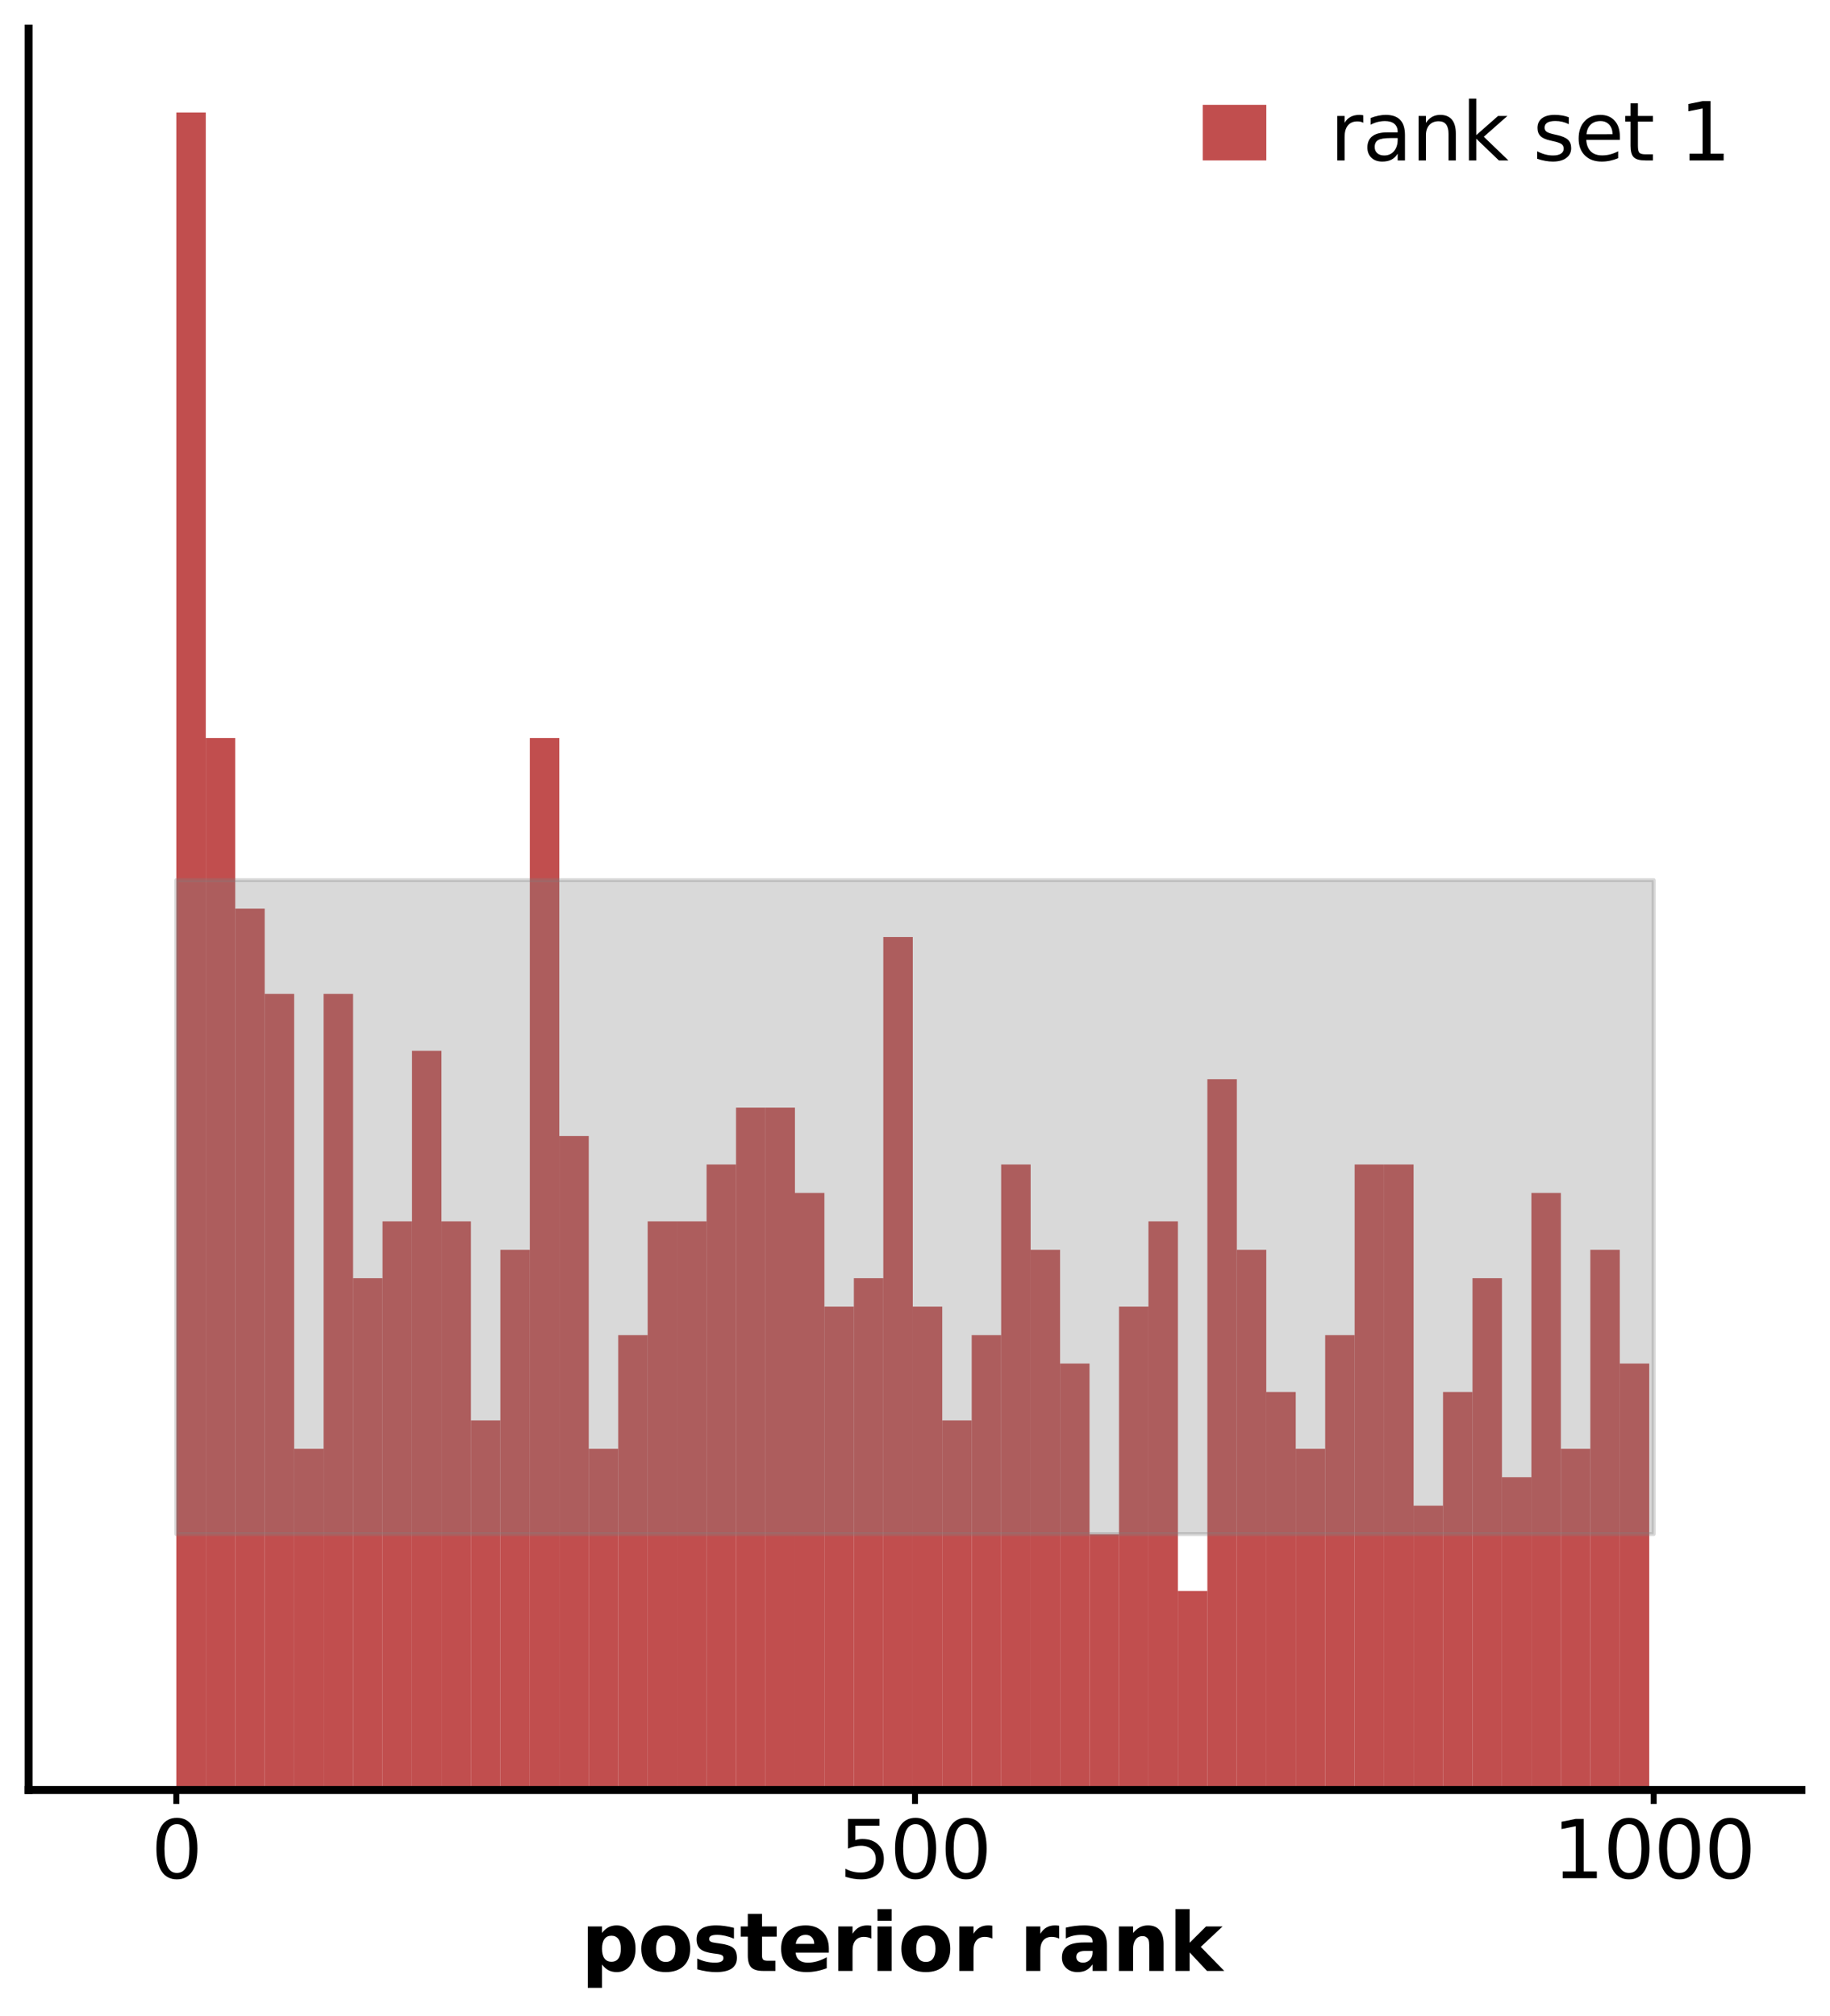 <?xml version="1.0" encoding="utf-8" standalone="no"?>
<!DOCTYPE svg PUBLIC "-//W3C//DTD SVG 1.1//EN"
  "http://www.w3.org/Graphics/SVG/1.1/DTD/svg11.dtd">
<svg xmlns:xlink="http://www.w3.org/1999/xlink" width="460.8pt" height="507.632pt" viewBox="0 0 460.8 507.632" xmlns="http://www.w3.org/2000/svg" version="1.1">
 <defs>
  <style type="text/css">*{stroke-linejoin: round; stroke-linecap: butt}</style>
 </defs>
 <g id="figure_1">
  <g id="patch_1">
   <path d="M 0 507.632 
L 460.8 507.632 
L 460.8 0 
L 0 0 
z
" style="fill: #ffffff"/>
  </g>
  <g id="axes_1">
   <g id="patch_2">
    <path d="M 7.2 450.72 
L 453.6 450.72 
L 453.6 7.2 
L 7.2 7.2 
z
" style="fill: #ffffff"/>
   </g>
   <g id="patch_3">
    <path d="M 44.4 450.72 
L 51.818 450.72 
L 51.818 28.32 
L 44.4 28.32 
z
" clip-path="url(#p936ab93897)" style="fill: #b22222; opacity: 0.8"/>
   </g>
   <g id="patch_4">
    <path d="M 51.818 450.72 
L 59.235 450.72 
L 59.235 185.825 
L 51.818 185.825 
z
" clip-path="url(#p936ab93897)" style="fill: #b22222; opacity: 0.8"/>
   </g>
   <g id="patch_5">
    <path d="M 59.235 450.72 
L 66.653 450.72 
L 66.653 228.781 
L 59.235 228.781 
z
" clip-path="url(#p936ab93897)" style="fill: #b22222; opacity: 0.8"/>
   </g>
   <g id="patch_6">
    <path d="M 66.653 450.72 
L 74.071 450.72 
L 74.071 250.259 
L 66.653 250.259 
z
" clip-path="url(#p936ab93897)" style="fill: #b22222; opacity: 0.8"/>
   </g>
   <g id="patch_7">
    <path d="M 74.071 450.72 
L 81.488 450.72 
L 81.488 364.808 
L 74.071 364.808 
z
" clip-path="url(#p936ab93897)" style="fill: #b22222; opacity: 0.8"/>
   </g>
   <g id="patch_8">
    <path d="M 81.488 450.72 
L 88.906 450.72 
L 88.906 250.259 
L 81.488 250.259 
z
" clip-path="url(#p936ab93897)" style="fill: #b22222; opacity: 0.8"/>
   </g>
   <g id="patch_9">
    <path d="M 88.906 450.72 
L 96.324 450.72 
L 96.324 321.852 
L 88.906 321.852 
z
" clip-path="url(#p936ab93897)" style="fill: #b22222; opacity: 0.8"/>
   </g>
   <g id="patch_10">
    <path d="M 96.324 450.72 
L 103.741 450.72 
L 103.741 307.534 
L 96.324 307.534 
z
" clip-path="url(#p936ab93897)" style="fill: #b22222; opacity: 0.8"/>
   </g>
   <g id="patch_11">
    <path d="M 103.741 450.72 
L 111.159 450.72 
L 111.159 264.578 
L 103.741 264.578 
z
" clip-path="url(#p936ab93897)" style="fill: #b22222; opacity: 0.8"/>
   </g>
   <g id="patch_12">
    <path d="M 111.159 450.72 
L 118.577 450.72 
L 118.577 307.534 
L 111.159 307.534 
z
" clip-path="url(#p936ab93897)" style="fill: #b22222; opacity: 0.8"/>
   </g>
   <g id="patch_13">
    <path d="M 118.577 450.72 
L 125.994 450.72 
L 125.994 357.649 
L 118.577 357.649 
z
" clip-path="url(#p936ab93897)" style="fill: #b22222; opacity: 0.8"/>
   </g>
   <g id="patch_14">
    <path d="M 125.994 450.72 
L 133.412 450.72 
L 133.412 314.693 
L 125.994 314.693 
z
" clip-path="url(#p936ab93897)" style="fill: #b22222; opacity: 0.8"/>
   </g>
   <g id="patch_15">
    <path d="M 133.412 450.72 
L 140.83 450.72 
L 140.83 185.825 
L 133.412 185.825 
z
" clip-path="url(#p936ab93897)" style="fill: #b22222; opacity: 0.8"/>
   </g>
   <g id="patch_16">
    <path d="M 140.83 450.72 
L 148.248 450.72 
L 148.248 286.056 
L 140.83 286.056 
z
" clip-path="url(#p936ab93897)" style="fill: #b22222; opacity: 0.8"/>
   </g>
   <g id="patch_17">
    <path d="M 148.248 450.72 
L 155.665 450.72 
L 155.665 364.808 
L 148.248 364.808 
z
" clip-path="url(#p936ab93897)" style="fill: #b22222; opacity: 0.8"/>
   </g>
   <g id="patch_18">
    <path d="M 155.665 450.72 
L 163.083 450.72 
L 163.083 336.171 
L 155.665 336.171 
z
" clip-path="url(#p936ab93897)" style="fill: #b22222; opacity: 0.8"/>
   </g>
   <g id="patch_19">
    <path d="M 163.083 450.72 
L 170.501 450.72 
L 170.501 307.534 
L 163.083 307.534 
z
" clip-path="url(#p936ab93897)" style="fill: #b22222; opacity: 0.8"/>
   </g>
   <g id="patch_20">
    <path d="M 170.501 450.72 
L 177.918 450.72 
L 177.918 307.534 
L 170.501 307.534 
z
" clip-path="url(#p936ab93897)" style="fill: #b22222; opacity: 0.8"/>
   </g>
   <g id="patch_21">
    <path d="M 177.918 450.72 
L 185.336 450.72 
L 185.336 293.215 
L 177.918 293.215 
z
" clip-path="url(#p936ab93897)" style="fill: #b22222; opacity: 0.8"/>
   </g>
   <g id="patch_22">
    <path d="M 185.336 450.72 
L 192.754 450.72 
L 192.754 278.896 
L 185.336 278.896 
z
" clip-path="url(#p936ab93897)" style="fill: #b22222; opacity: 0.8"/>
   </g>
   <g id="patch_23">
    <path d="M 192.754 450.72 
L 200.171 450.72 
L 200.171 278.896 
L 192.754 278.896 
z
" clip-path="url(#p936ab93897)" style="fill: #b22222; opacity: 0.8"/>
   </g>
   <g id="patch_24">
    <path d="M 200.171 450.72 
L 207.589 450.72 
L 207.589 300.374 
L 200.171 300.374 
z
" clip-path="url(#p936ab93897)" style="fill: #b22222; opacity: 0.8"/>
   </g>
   <g id="patch_25">
    <path d="M 207.589 450.72 
L 215.007 450.72 
L 215.007 329.012 
L 207.589 329.012 
z
" clip-path="url(#p936ab93897)" style="fill: #b22222; opacity: 0.8"/>
   </g>
   <g id="patch_26">
    <path d="M 215.007 450.72 
L 222.424 450.72 
L 222.424 321.852 
L 215.007 321.852 
z
" clip-path="url(#p936ab93897)" style="fill: #b22222; opacity: 0.8"/>
   </g>
   <g id="patch_27">
    <path d="M 222.424 450.72 
L 229.842 450.72 
L 229.842 235.94 
L 222.424 235.94 
z
" clip-path="url(#p936ab93897)" style="fill: #b22222; opacity: 0.8"/>
   </g>
   <g id="patch_28">
    <path d="M 229.842 450.72 
L 237.26 450.72 
L 237.26 329.012 
L 229.842 329.012 
z
" clip-path="url(#p936ab93897)" style="fill: #b22222; opacity: 0.8"/>
   </g>
   <g id="patch_29">
    <path d="M 237.26 450.72 
L 244.677 450.72 
L 244.677 357.649 
L 237.26 357.649 
z
" clip-path="url(#p936ab93897)" style="fill: #b22222; opacity: 0.8"/>
   </g>
   <g id="patch_30">
    <path d="M 244.677 450.72 
L 252.095 450.72 
L 252.095 336.171 
L 244.677 336.171 
z
" clip-path="url(#p936ab93897)" style="fill: #b22222; opacity: 0.8"/>
   </g>
   <g id="patch_31">
    <path d="M 252.095 450.72 
L 259.513 450.72 
L 259.513 293.215 
L 252.095 293.215 
z
" clip-path="url(#p936ab93897)" style="fill: #b22222; opacity: 0.8"/>
   </g>
   <g id="patch_32">
    <path d="M 259.513 450.72 
L 266.93 450.72 
L 266.93 314.693 
L 259.513 314.693 
z
" clip-path="url(#p936ab93897)" style="fill: #b22222; opacity: 0.8"/>
   </g>
   <g id="patch_33">
    <path d="M 266.93 450.72 
L 274.348 450.72 
L 274.348 343.33 
L 266.93 343.33 
z
" clip-path="url(#p936ab93897)" style="fill: #b22222; opacity: 0.8"/>
   </g>
   <g id="patch_34">
    <path d="M 274.348 450.72 
L 281.766 450.72 
L 281.766 386.286 
L 274.348 386.286 
z
" clip-path="url(#p936ab93897)" style="fill: #b22222; opacity: 0.8"/>
   </g>
   <g id="patch_35">
    <path d="M 281.766 450.72 
L 289.183 450.72 
L 289.183 329.012 
L 281.766 329.012 
z
" clip-path="url(#p936ab93897)" style="fill: #b22222; opacity: 0.8"/>
   </g>
   <g id="patch_36">
    <path d="M 289.183 450.72 
L 296.601 450.72 
L 296.601 307.534 
L 289.183 307.534 
z
" clip-path="url(#p936ab93897)" style="fill: #b22222; opacity: 0.8"/>
   </g>
   <g id="patch_37">
    <path d="M 296.601 450.72 
L 304.019 450.72 
L 304.019 400.605 
L 296.601 400.605 
z
" clip-path="url(#p936ab93897)" style="fill: #b22222; opacity: 0.8"/>
   </g>
   <g id="patch_38">
    <path d="M 304.019 450.72 
L 311.436 450.72 
L 311.436 271.737 
L 304.019 271.737 
z
" clip-path="url(#p936ab93897)" style="fill: #b22222; opacity: 0.8"/>
   </g>
   <g id="patch_39">
    <path d="M 311.436 450.72 
L 318.854 450.72 
L 318.854 314.693 
L 311.436 314.693 
z
" clip-path="url(#p936ab93897)" style="fill: #b22222; opacity: 0.8"/>
   </g>
   <g id="patch_40">
    <path d="M 318.854 450.72 
L 326.272 450.72 
L 326.272 350.489 
L 318.854 350.489 
z
" clip-path="url(#p936ab93897)" style="fill: #b22222; opacity: 0.8"/>
   </g>
   <g id="patch_41">
    <path d="M 326.272 450.72 
L 333.69 450.72 
L 333.69 364.808 
L 326.272 364.808 
z
" clip-path="url(#p936ab93897)" style="fill: #b22222; opacity: 0.8"/>
   </g>
   <g id="patch_42">
    <path d="M 333.69 450.72 
L 341.107 450.72 
L 341.107 336.171 
L 333.69 336.171 
z
" clip-path="url(#p936ab93897)" style="fill: #b22222; opacity: 0.8"/>
   </g>
   <g id="patch_43">
    <path d="M 341.107 450.72 
L 348.525 450.72 
L 348.525 293.215 
L 341.107 293.215 
z
" clip-path="url(#p936ab93897)" style="fill: #b22222; opacity: 0.8"/>
   </g>
   <g id="patch_44">
    <path d="M 348.525 450.72 
L 355.943 450.72 
L 355.943 293.215 
L 348.525 293.215 
z
" clip-path="url(#p936ab93897)" style="fill: #b22222; opacity: 0.8"/>
   </g>
   <g id="patch_45">
    <path d="M 355.943 450.72 
L 363.36 450.72 
L 363.36 379.127 
L 355.943 379.127 
z
" clip-path="url(#p936ab93897)" style="fill: #b22222; opacity: 0.8"/>
   </g>
   <g id="patch_46">
    <path d="M 363.36 450.72 
L 370.778 450.72 
L 370.778 350.489 
L 363.36 350.489 
z
" clip-path="url(#p936ab93897)" style="fill: #b22222; opacity: 0.8"/>
   </g>
   <g id="patch_47">
    <path d="M 370.778 450.72 
L 378.196 450.72 
L 378.196 321.852 
L 370.778 321.852 
z
" clip-path="url(#p936ab93897)" style="fill: #b22222; opacity: 0.8"/>
   </g>
   <g id="patch_48">
    <path d="M 378.196 450.72 
L 385.613 450.72 
L 385.613 371.967 
L 378.196 371.967 
z
" clip-path="url(#p936ab93897)" style="fill: #b22222; opacity: 0.8"/>
   </g>
   <g id="patch_49">
    <path d="M 385.613 450.72 
L 393.031 450.72 
L 393.031 300.374 
L 385.613 300.374 
z
" clip-path="url(#p936ab93897)" style="fill: #b22222; opacity: 0.8"/>
   </g>
   <g id="patch_50">
    <path d="M 393.031 450.72 
L 400.449 450.72 
L 400.449 364.808 
L 393.031 364.808 
z
" clip-path="url(#p936ab93897)" style="fill: #b22222; opacity: 0.8"/>
   </g>
   <g id="patch_51">
    <path d="M 400.449 450.72 
L 407.866 450.72 
L 407.866 314.693 
L 400.449 314.693 
z
" clip-path="url(#p936ab93897)" style="fill: #b22222; opacity: 0.8"/>
   </g>
   <g id="patch_52">
    <path d="M 407.866 450.72 
L 415.284 450.72 
L 415.284 343.33 
L 407.866 343.33 
z
" clip-path="url(#p936ab93897)" style="fill: #b22222; opacity: 0.8"/>
   </g>
   <g id="PolyCollection_1">
    <defs>
     <path id="m3d707e6027" d="M 44.4 -286.011 
L 44.4 -121.346 
L 51.992 -121.346 
L 59.584 -121.346 
L 67.176 -121.346 
L 74.767 -121.346 
L 82.359 -121.346 
L 89.951 -121.346 
L 97.543 -121.346 
L 105.135 -121.346 
L 112.727 -121.346 
L 120.318 -121.346 
L 127.91 -121.346 
L 135.502 -121.346 
L 143.094 -121.346 
L 150.686 -121.346 
L 158.278 -121.346 
L 165.869 -121.346 
L 173.461 -121.346 
L 181.053 -121.346 
L 188.645 -121.346 
L 196.237 -121.346 
L 203.829 -121.346 
L 211.42 -121.346 
L 219.012 -121.346 
L 226.604 -121.346 
L 234.196 -121.346 
L 241.788 -121.346 
L 249.38 -121.346 
L 256.971 -121.346 
L 264.563 -121.346 
L 272.155 -121.346 
L 279.747 -121.346 
L 287.339 -121.346 
L 294.931 -121.346 
L 302.522 -121.346 
L 310.114 -121.346 
L 317.706 -121.346 
L 325.298 -121.346 
L 332.89 -121.346 
L 340.482 -121.346 
L 348.073 -121.346 
L 355.665 -121.346 
L 363.257 -121.346 
L 370.849 -121.346 
L 378.441 -121.346 
L 386.033 -121.346 
L 393.624 -121.346 
L 401.216 -121.346 
L 408.808 -121.346 
L 416.4 -121.346 
L 416.4 -286.011 
L 416.4 -286.011 
L 408.808 -286.011 
L 401.216 -286.011 
L 393.624 -286.011 
L 386.033 -286.011 
L 378.441 -286.011 
L 370.849 -286.011 
L 363.257 -286.011 
L 355.665 -286.011 
L 348.073 -286.011 
L 340.482 -286.011 
L 332.89 -286.011 
L 325.298 -286.011 
L 317.706 -286.011 
L 310.114 -286.011 
L 302.522 -286.011 
L 294.931 -286.011 
L 287.339 -286.011 
L 279.747 -286.011 
L 272.155 -286.011 
L 264.563 -286.011 
L 256.971 -286.011 
L 249.38 -286.011 
L 241.788 -286.011 
L 234.196 -286.011 
L 226.604 -286.011 
L 219.012 -286.011 
L 211.42 -286.011 
L 203.829 -286.011 
L 196.237 -286.011 
L 188.645 -286.011 
L 181.053 -286.011 
L 173.461 -286.011 
L 165.869 -286.011 
L 158.278 -286.011 
L 150.686 -286.011 
L 143.094 -286.011 
L 135.502 -286.011 
L 127.91 -286.011 
L 120.318 -286.011 
L 112.727 -286.011 
L 105.135 -286.011 
L 97.543 -286.011 
L 89.951 -286.011 
L 82.359 -286.011 
L 74.767 -286.011 
L 67.176 -286.011 
L 59.584 -286.011 
L 51.992 -286.011 
L 44.4 -286.011 
z
" style="stroke: #808080; stroke-opacity: 0.3"/>
    </defs>
    <g clip-path="url(#p936ab93897)">
     <use xlink:href="#m3d707e6027" x="0" y="507.632" style="fill: #808080; fill-opacity: 0.3; stroke: #808080; stroke-opacity: 0.3"/>
    </g>
   </g>
   <g id="matplotlib.axis_1">
    <g id="xtick_1">
     <g id="line2d_1">
      <defs>
       <path id="m0f46f3e0d3" d="M 0 0 
L 0 3.5 
" style="stroke: #000000; stroke-width: 1.5"/>
      </defs>
      <g>
       <use xlink:href="#m0f46f3e0d3" x="44.4" y="450.72" style="stroke: #000000; stroke-width: 1.5"/>
      </g>
     </g>
     <g id="text_1">
      <!-- 0 -->
      <g transform="translate(38.038 472.917) scale(0.2 -0.2)">
       <defs>
        <path id="DejaVuSans-30" d="M 2034 4250 
Q 1547 4250 1301 3770 
Q 1056 3291 1056 2328 
Q 1056 1369 1301 889 
Q 1547 409 2034 409 
Q 2525 409 2770 889 
Q 3016 1369 3016 2328 
Q 3016 3291 2770 3770 
Q 2525 4250 2034 4250 
z
M 2034 4750 
Q 2819 4750 3233 4129 
Q 3647 3509 3647 2328 
Q 3647 1150 3233 529 
Q 2819 -91 2034 -91 
Q 1250 -91 836 529 
Q 422 1150 422 2328 
Q 422 3509 836 4129 
Q 1250 4750 2034 4750 
z
" transform="scale(0.016)"/>
       </defs>
       <use xlink:href="#DejaVuSans-30"/>
      </g>
     </g>
    </g>
    <g id="xtick_2">
     <g id="line2d_2">
      <g>
       <use xlink:href="#m0f46f3e0d3" x="230.4" y="450.72" style="stroke: #000000; stroke-width: 1.5"/>
      </g>
     </g>
     <g id="text_2">
      <!-- 500 -->
      <g transform="translate(211.312 472.917) scale(0.2 -0.2)">
       <defs>
        <path id="DejaVuSans-35" d="M 691 4666 
L 3169 4666 
L 3169 4134 
L 1269 4134 
L 1269 2991 
Q 1406 3038 1543 3061 
Q 1681 3084 1819 3084 
Q 2600 3084 3056 2656 
Q 3513 2228 3513 1497 
Q 3513 744 3044 326 
Q 2575 -91 1722 -91 
Q 1428 -91 1123 -41 
Q 819 9 494 109 
L 494 744 
Q 775 591 1075 516 
Q 1375 441 1709 441 
Q 2250 441 2565 725 
Q 2881 1009 2881 1497 
Q 2881 1984 2565 2268 
Q 2250 2553 1709 2553 
Q 1456 2553 1204 2497 
Q 953 2441 691 2322 
L 691 4666 
z
" transform="scale(0.016)"/>
       </defs>
       <use xlink:href="#DejaVuSans-35"/>
       <use xlink:href="#DejaVuSans-30" x="63.623"/>
       <use xlink:href="#DejaVuSans-30" x="127.246"/>
      </g>
     </g>
    </g>
    <g id="xtick_3">
     <g id="line2d_3">
      <g>
       <use xlink:href="#m0f46f3e0d3" x="416.4" y="450.72" style="stroke: #000000; stroke-width: 1.5"/>
      </g>
     </g>
     <g id="text_3">
      <!-- 1000 -->
      <g transform="translate(390.95 472.917) scale(0.2 -0.2)">
       <defs>
        <path id="DejaVuSans-31" d="M 794 531 
L 1825 531 
L 1825 4091 
L 703 3866 
L 703 4441 
L 1819 4666 
L 2450 4666 
L 2450 531 
L 3481 531 
L 3481 0 
L 794 0 
L 794 531 
z
" transform="scale(0.016)"/>
       </defs>
       <use xlink:href="#DejaVuSans-31"/>
       <use xlink:href="#DejaVuSans-30" x="63.623"/>
       <use xlink:href="#DejaVuSans-30" x="127.246"/>
       <use xlink:href="#DejaVuSans-30" x="190.869"/>
      </g>
     </g>
    </g>
    <g id="text_4">
     <!-- posterior rank  -->
     <g transform="translate(146.286 496.273) scale(0.2 -0.2)">
      <defs>
       <path id="DejaVuSans-Bold-70" d="M 1656 506 
L 1656 -1331 
L 538 -1331 
L 538 3500 
L 1656 3500 
L 1656 2988 
Q 1888 3294 2169 3439 
Q 2450 3584 2816 3584 
Q 3463 3584 3878 3070 
Q 4294 2556 4294 1747 
Q 4294 938 3878 423 
Q 3463 -91 2816 -91 
Q 2450 -91 2169 54 
Q 1888 200 1656 506 
z
M 2400 2772 
Q 2041 2772 1848 2508 
Q 1656 2244 1656 1747 
Q 1656 1250 1848 986 
Q 2041 722 2400 722 
Q 2759 722 2948 984 
Q 3138 1247 3138 1747 
Q 3138 2247 2948 2509 
Q 2759 2772 2400 2772 
z
" transform="scale(0.016)"/>
       <path id="DejaVuSans-Bold-6f" d="M 2203 2784 
Q 1831 2784 1636 2517 
Q 1441 2250 1441 1747 
Q 1441 1244 1636 976 
Q 1831 709 2203 709 
Q 2569 709 2762 976 
Q 2956 1244 2956 1747 
Q 2956 2250 2762 2517 
Q 2569 2784 2203 2784 
z
M 2203 3584 
Q 3106 3584 3614 3096 
Q 4122 2609 4122 1747 
Q 4122 884 3614 396 
Q 3106 -91 2203 -91 
Q 1297 -91 786 396 
Q 275 884 275 1747 
Q 275 2609 786 3096 
Q 1297 3584 2203 3584 
z
" transform="scale(0.016)"/>
       <path id="DejaVuSans-Bold-73" d="M 3272 3391 
L 3272 2541 
Q 2913 2691 2578 2766 
Q 2244 2841 1947 2841 
Q 1628 2841 1473 2761 
Q 1319 2681 1319 2516 
Q 1319 2381 1436 2309 
Q 1553 2238 1856 2203 
L 2053 2175 
Q 2913 2066 3209 1816 
Q 3506 1566 3506 1031 
Q 3506 472 3093 190 
Q 2681 -91 1863 -91 
Q 1516 -91 1145 -36 
Q 775 19 384 128 
L 384 978 
Q 719 816 1070 734 
Q 1422 653 1784 653 
Q 2113 653 2278 743 
Q 2444 834 2444 1013 
Q 2444 1163 2330 1236 
Q 2216 1309 1875 1350 
L 1678 1375 
Q 931 1469 631 1722 
Q 331 1975 331 2491 
Q 331 3047 712 3315 
Q 1094 3584 1881 3584 
Q 2191 3584 2531 3537 
Q 2872 3491 3272 3391 
z
" transform="scale(0.016)"/>
       <path id="DejaVuSans-Bold-74" d="M 1759 4494 
L 1759 3500 
L 2913 3500 
L 2913 2700 
L 1759 2700 
L 1759 1216 
Q 1759 972 1856 886 
Q 1953 800 2241 800 
L 2816 800 
L 2816 0 
L 1856 0 
Q 1194 0 917 276 
Q 641 553 641 1216 
L 641 2700 
L 84 2700 
L 84 3500 
L 641 3500 
L 641 4494 
L 1759 4494 
z
" transform="scale(0.016)"/>
       <path id="DejaVuSans-Bold-65" d="M 4031 1759 
L 4031 1441 
L 1416 1441 
Q 1456 1047 1700 850 
Q 1944 653 2381 653 
Q 2734 653 3104 758 
Q 3475 863 3866 1075 
L 3866 213 
Q 3469 63 3072 -14 
Q 2675 -91 2278 -91 
Q 1328 -91 801 392 
Q 275 875 275 1747 
Q 275 2603 792 3093 
Q 1309 3584 2216 3584 
Q 3041 3584 3536 3087 
Q 4031 2591 4031 1759 
z
M 2881 2131 
Q 2881 2450 2695 2645 
Q 2509 2841 2209 2841 
Q 1884 2841 1681 2658 
Q 1478 2475 1428 2131 
L 2881 2131 
z
" transform="scale(0.016)"/>
       <path id="DejaVuSans-Bold-72" d="M 3138 2547 
Q 2991 2616 2845 2648 
Q 2700 2681 2553 2681 
Q 2122 2681 1889 2404 
Q 1656 2128 1656 1613 
L 1656 0 
L 538 0 
L 538 3500 
L 1656 3500 
L 1656 2925 
Q 1872 3269 2151 3426 
Q 2431 3584 2822 3584 
Q 2878 3584 2943 3579 
Q 3009 3575 3134 3559 
L 3138 2547 
z
" transform="scale(0.016)"/>
       <path id="DejaVuSans-Bold-69" d="M 538 3500 
L 1656 3500 
L 1656 0 
L 538 0 
L 538 3500 
z
M 538 4863 
L 1656 4863 
L 1656 3950 
L 538 3950 
L 538 4863 
z
" transform="scale(0.016)"/>
       <path id="DejaVuSans-Bold-20" transform="scale(0.016)"/>
       <path id="DejaVuSans-Bold-61" d="M 2106 1575 
Q 1756 1575 1579 1456 
Q 1403 1338 1403 1106 
Q 1403 894 1545 773 
Q 1688 653 1941 653 
Q 2256 653 2472 879 
Q 2688 1106 2688 1447 
L 2688 1575 
L 2106 1575 
z
M 3816 1997 
L 3816 0 
L 2688 0 
L 2688 519 
Q 2463 200 2181 54 
Q 1900 -91 1497 -91 
Q 953 -91 614 226 
Q 275 544 275 1050 
Q 275 1666 698 1953 
Q 1122 2241 2028 2241 
L 2688 2241 
L 2688 2328 
Q 2688 2594 2478 2717 
Q 2269 2841 1825 2841 
Q 1466 2841 1156 2769 
Q 847 2697 581 2553 
L 581 3406 
Q 941 3494 1303 3539 
Q 1666 3584 2028 3584 
Q 2975 3584 3395 3211 
Q 3816 2838 3816 1997 
z
" transform="scale(0.016)"/>
       <path id="DejaVuSans-Bold-6e" d="M 4056 2131 
L 4056 0 
L 2931 0 
L 2931 347 
L 2931 1631 
Q 2931 2084 2911 2256 
Q 2891 2428 2841 2509 
Q 2775 2619 2662 2680 
Q 2550 2741 2406 2741 
Q 2056 2741 1856 2470 
Q 1656 2200 1656 1722 
L 1656 0 
L 538 0 
L 538 3500 
L 1656 3500 
L 1656 2988 
Q 1909 3294 2193 3439 
Q 2478 3584 2822 3584 
Q 3428 3584 3742 3212 
Q 4056 2841 4056 2131 
z
" transform="scale(0.016)"/>
       <path id="DejaVuSans-Bold-6b" d="M 538 4863 
L 1656 4863 
L 1656 2216 
L 2944 3500 
L 4244 3500 
L 2534 1894 
L 4378 0 
L 3022 0 
L 1656 1459 
L 1656 0 
L 538 0 
L 538 4863 
z
" transform="scale(0.016)"/>
      </defs>
      <use xlink:href="#DejaVuSans-Bold-70"/>
      <use xlink:href="#DejaVuSans-Bold-6f" x="71.582"/>
      <use xlink:href="#DejaVuSans-Bold-73" x="140.283"/>
      <use xlink:href="#DejaVuSans-Bold-74" x="199.805"/>
      <use xlink:href="#DejaVuSans-Bold-65" x="247.607"/>
      <use xlink:href="#DejaVuSans-Bold-72" x="315.43"/>
      <use xlink:href="#DejaVuSans-Bold-69" x="364.746"/>
      <use xlink:href="#DejaVuSans-Bold-6f" x="399.023"/>
      <use xlink:href="#DejaVuSans-Bold-72" x="467.725"/>
      <use xlink:href="#DejaVuSans-Bold-20" x="517.041"/>
      <use xlink:href="#DejaVuSans-Bold-72" x="551.855"/>
      <use xlink:href="#DejaVuSans-Bold-61" x="601.172"/>
      <use xlink:href="#DejaVuSans-Bold-6e" x="668.652"/>
      <use xlink:href="#DejaVuSans-Bold-6b" x="739.844"/>
      <use xlink:href="#DejaVuSans-Bold-20" x="806.348"/>
     </g>
    </g>
   </g>
   <g id="matplotlib.axis_2"/>
   <g id="patch_53">
    <path d="M 7.2 450.72 
L 7.2 7.2 
" style="fill: none; stroke: #000000; stroke-width: 2; stroke-linejoin: miter; stroke-linecap: square"/>
   </g>
   <g id="patch_54">
    <path d="M 7.2 450.72 
L 453.6 450.72 
" style="fill: none; stroke: #000000; stroke-width: 2; stroke-linejoin: miter; stroke-linecap: square"/>
   </g>
   <g id="legend_1">
    <g id="patch_55">
     <path d="M 302.863 40.397 
L 318.863 40.397 
L 318.863 26.397 
L 302.863 26.397 
z
" style="fill: #b22222; opacity: 0.8"/>
    </g>
    <g id="text_5">
     <!-- rank set 1 -->
     <g transform="translate(334.863 40.397) scale(0.2 -0.2)">
      <defs>
       <path id="DejaVuSans-72" d="M 2631 2963 
Q 2534 3019 2420 3045 
Q 2306 3072 2169 3072 
Q 1681 3072 1420 2755 
Q 1159 2438 1159 1844 
L 1159 0 
L 581 0 
L 581 3500 
L 1159 3500 
L 1159 2956 
Q 1341 3275 1631 3429 
Q 1922 3584 2338 3584 
Q 2397 3584 2469 3576 
Q 2541 3569 2628 3553 
L 2631 2963 
z
" transform="scale(0.016)"/>
       <path id="DejaVuSans-61" d="M 2194 1759 
Q 1497 1759 1228 1600 
Q 959 1441 959 1056 
Q 959 750 1161 570 
Q 1363 391 1709 391 
Q 2188 391 2477 730 
Q 2766 1069 2766 1631 
L 2766 1759 
L 2194 1759 
z
M 3341 1997 
L 3341 0 
L 2766 0 
L 2766 531 
Q 2569 213 2275 61 
Q 1981 -91 1556 -91 
Q 1019 -91 701 211 
Q 384 513 384 1019 
Q 384 1609 779 1909 
Q 1175 2209 1959 2209 
L 2766 2209 
L 2766 2266 
Q 2766 2663 2505 2880 
Q 2244 3097 1772 3097 
Q 1472 3097 1187 3025 
Q 903 2953 641 2809 
L 641 3341 
Q 956 3463 1253 3523 
Q 1550 3584 1831 3584 
Q 2591 3584 2966 3190 
Q 3341 2797 3341 1997 
z
" transform="scale(0.016)"/>
       <path id="DejaVuSans-6e" d="M 3513 2113 
L 3513 0 
L 2938 0 
L 2938 2094 
Q 2938 2591 2744 2837 
Q 2550 3084 2163 3084 
Q 1697 3084 1428 2787 
Q 1159 2491 1159 1978 
L 1159 0 
L 581 0 
L 581 3500 
L 1159 3500 
L 1159 2956 
Q 1366 3272 1645 3428 
Q 1925 3584 2291 3584 
Q 2894 3584 3203 3211 
Q 3513 2838 3513 2113 
z
" transform="scale(0.016)"/>
       <path id="DejaVuSans-6b" d="M 581 4863 
L 1159 4863 
L 1159 1991 
L 2875 3500 
L 3609 3500 
L 1753 1863 
L 3688 0 
L 2938 0 
L 1159 1709 
L 1159 0 
L 581 0 
L 581 4863 
z
" transform="scale(0.016)"/>
       <path id="DejaVuSans-20" transform="scale(0.016)"/>
       <path id="DejaVuSans-73" d="M 2834 3397 
L 2834 2853 
Q 2591 2978 2328 3040 
Q 2066 3103 1784 3103 
Q 1356 3103 1142 2972 
Q 928 2841 928 2578 
Q 928 2378 1081 2264 
Q 1234 2150 1697 2047 
L 1894 2003 
Q 2506 1872 2764 1633 
Q 3022 1394 3022 966 
Q 3022 478 2636 193 
Q 2250 -91 1575 -91 
Q 1294 -91 989 -36 
Q 684 19 347 128 
L 347 722 
Q 666 556 975 473 
Q 1284 391 1588 391 
Q 1994 391 2212 530 
Q 2431 669 2431 922 
Q 2431 1156 2273 1281 
Q 2116 1406 1581 1522 
L 1381 1569 
Q 847 1681 609 1914 
Q 372 2147 372 2553 
Q 372 3047 722 3315 
Q 1072 3584 1716 3584 
Q 2034 3584 2315 3537 
Q 2597 3491 2834 3397 
z
" transform="scale(0.016)"/>
       <path id="DejaVuSans-65" d="M 3597 1894 
L 3597 1613 
L 953 1613 
Q 991 1019 1311 708 
Q 1631 397 2203 397 
Q 2534 397 2845 478 
Q 3156 559 3463 722 
L 3463 178 
Q 3153 47 2828 -22 
Q 2503 -91 2169 -91 
Q 1331 -91 842 396 
Q 353 884 353 1716 
Q 353 2575 817 3079 
Q 1281 3584 2069 3584 
Q 2775 3584 3186 3129 
Q 3597 2675 3597 1894 
z
M 3022 2063 
Q 3016 2534 2758 2815 
Q 2500 3097 2075 3097 
Q 1594 3097 1305 2825 
Q 1016 2553 972 2059 
L 3022 2063 
z
" transform="scale(0.016)"/>
       <path id="DejaVuSans-74" d="M 1172 4494 
L 1172 3500 
L 2356 3500 
L 2356 3053 
L 1172 3053 
L 1172 1153 
Q 1172 725 1289 603 
Q 1406 481 1766 481 
L 2356 481 
L 2356 0 
L 1766 0 
Q 1100 0 847 248 
Q 594 497 594 1153 
L 594 3053 
L 172 3053 
L 172 3500 
L 594 3500 
L 594 4494 
L 1172 4494 
z
" transform="scale(0.016)"/>
      </defs>
      <use xlink:href="#DejaVuSans-72"/>
      <use xlink:href="#DejaVuSans-61" x="41.113"/>
      <use xlink:href="#DejaVuSans-6e" x="102.393"/>
      <use xlink:href="#DejaVuSans-6b" x="165.771"/>
      <use xlink:href="#DejaVuSans-20" x="223.682"/>
      <use xlink:href="#DejaVuSans-73" x="255.469"/>
      <use xlink:href="#DejaVuSans-65" x="307.568"/>
      <use xlink:href="#DejaVuSans-74" x="369.092"/>
      <use xlink:href="#DejaVuSans-20" x="408.301"/>
      <use xlink:href="#DejaVuSans-31" x="440.088"/>
     </g>
    </g>
   </g>
  </g>
 </g>
 <defs>
  <clipPath id="p936ab93897">
   <rect x="7.2" y="7.2" width="446.4" height="443.52"/>
  </clipPath>
 </defs>
</svg>
